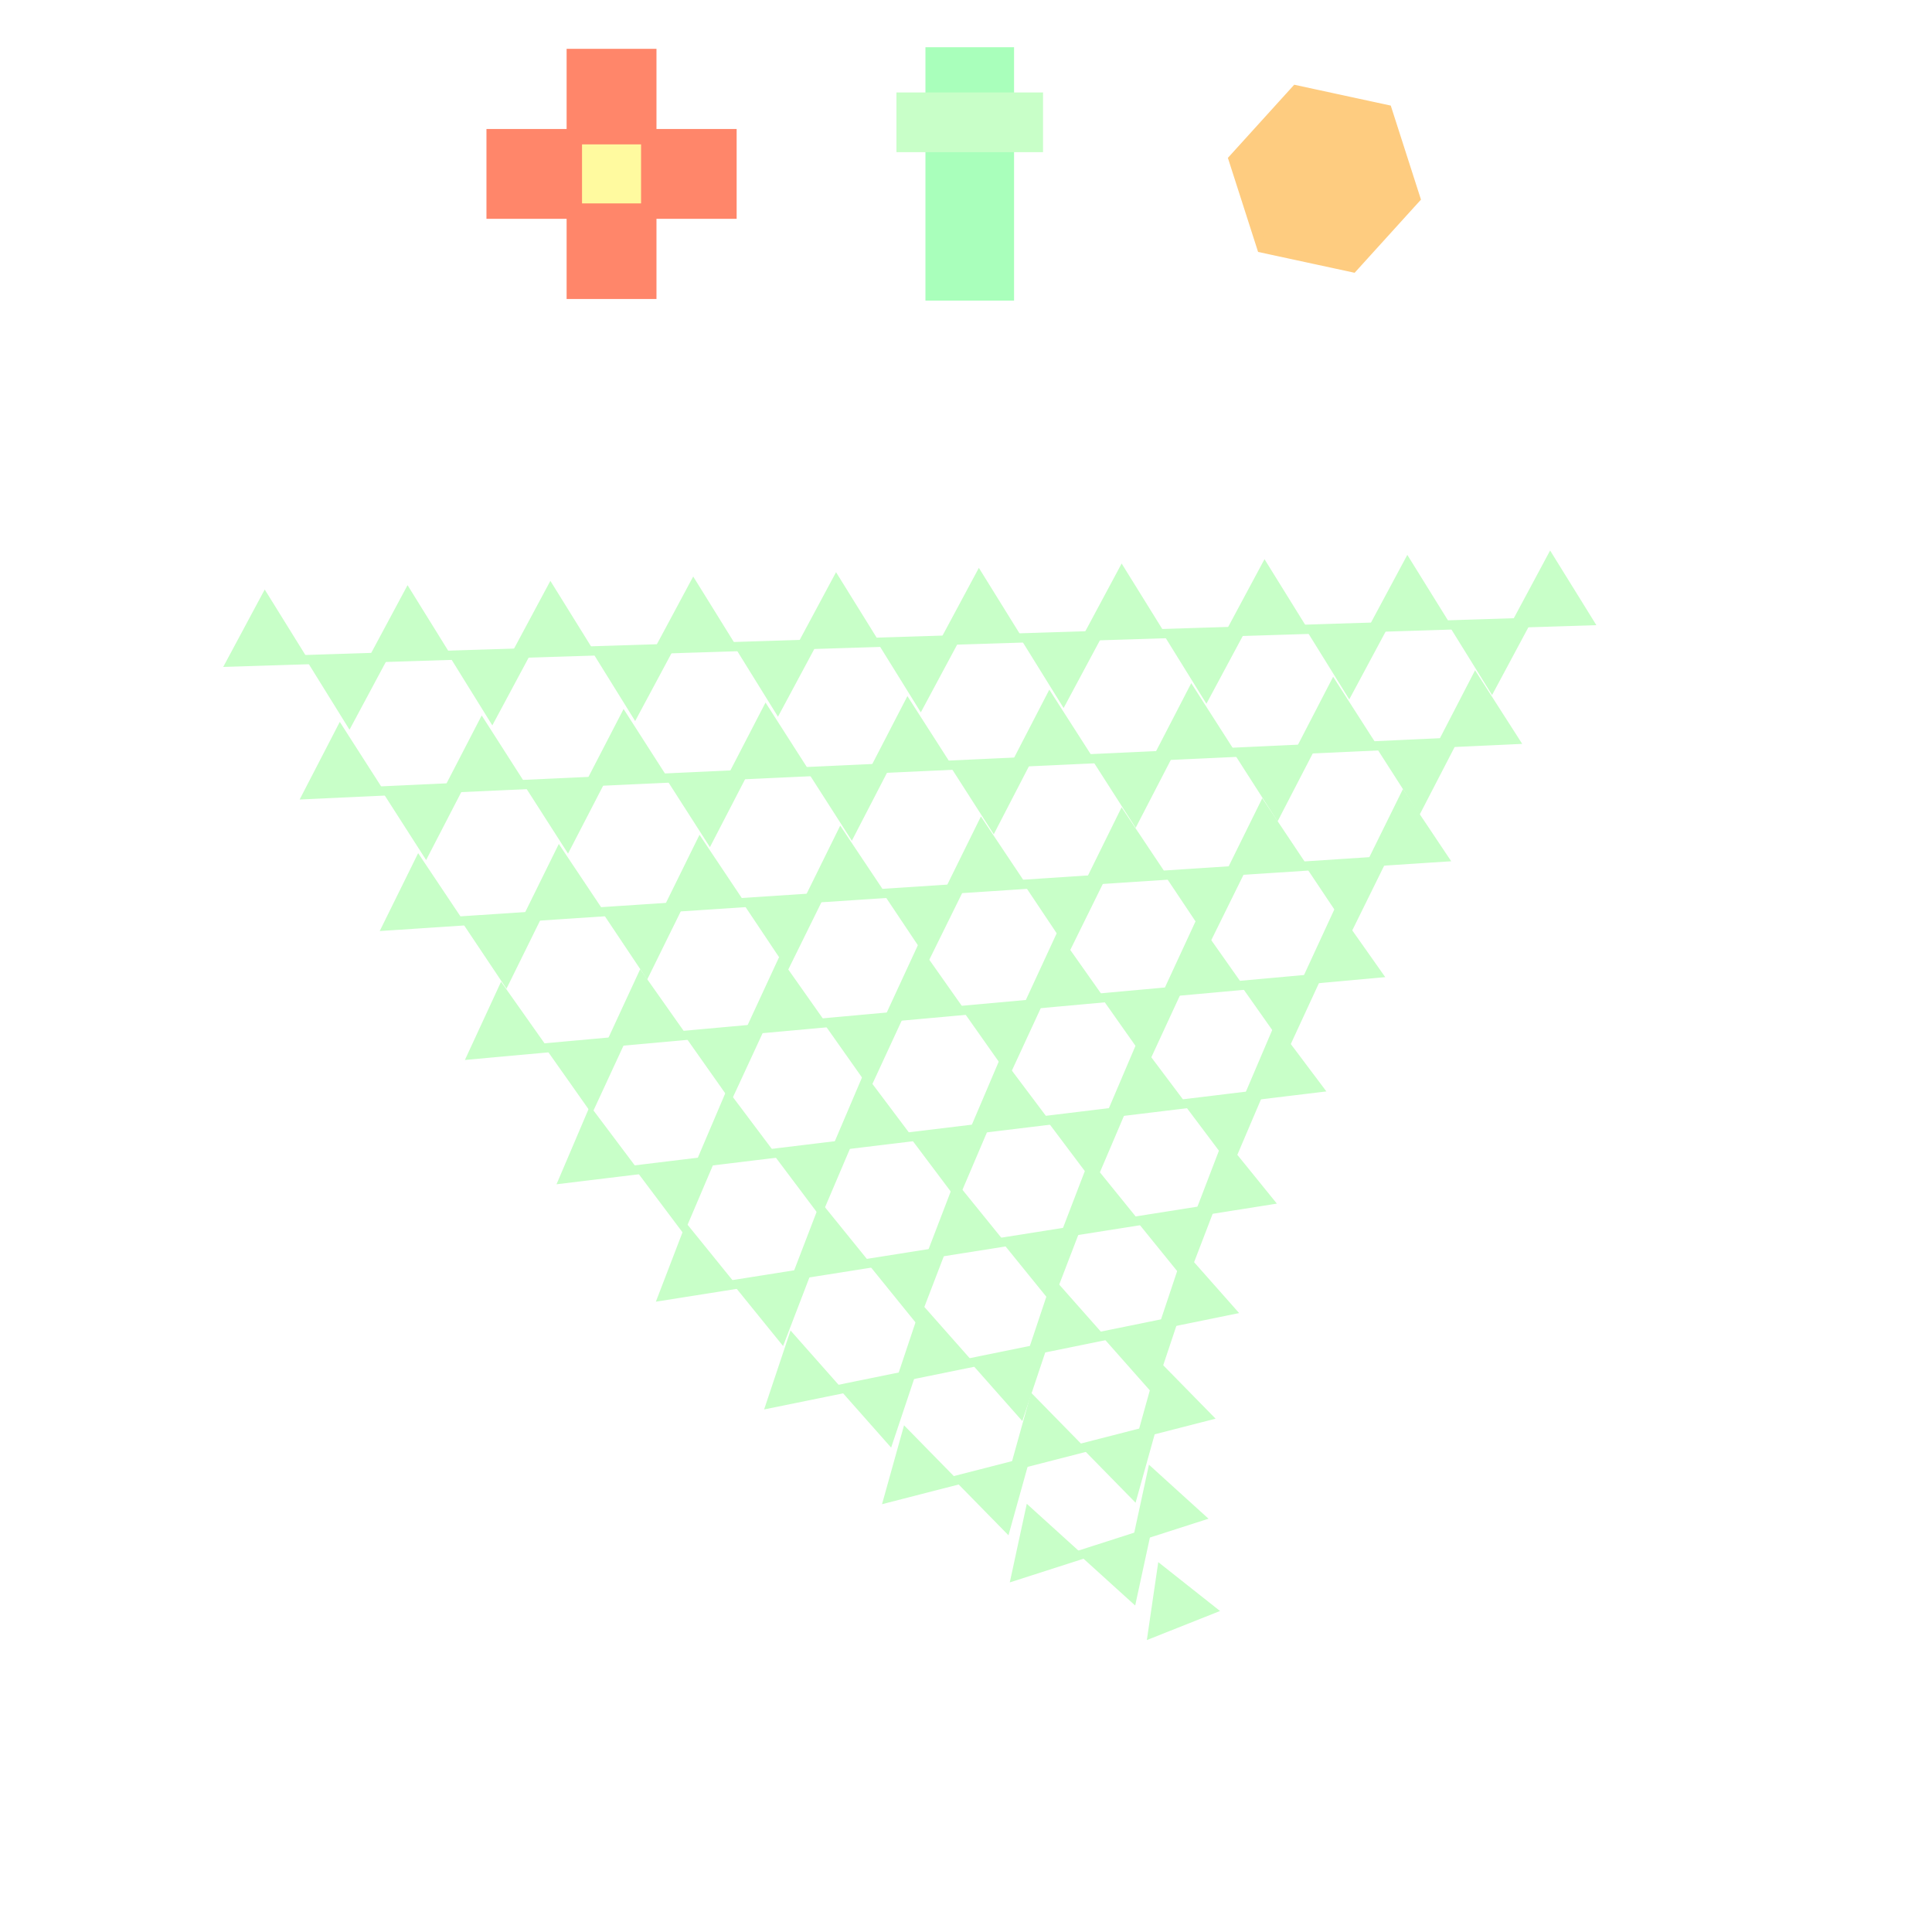 <!DOCTYPE svg>
<svg xmlns="http://www.w3.org/2000/svg" xmlns:xlink="http://www.w3.org/1999/xlink" width="600" height="600">
<rect width="100%" height="100%" fill="#808080" stroke="none"/>
<g transform="translate(300,300)">
<g transform="scale(3,3)">
<path stroke="rgb(0,0,0)" stroke-opacity="1" fill="rgb(255,255,255)" fill-opacity="1" id="Layer_1" d="M107.411 107.089 L105.406 107.092 L103.402 107.095 L101.397 107.098 L99.392 107.101 L97.388 107.104 L95.383 107.107 L93.378 107.11 L91.374 107.113 L89.369 107.116 L87.364 107.119 L85.359 107.122 L83.355 107.125 L81.35 107.128 L79.346 107.131 L77.341 107.134 L75.336 107.137 L73.331 107.14 L71.327 107.143 L69.322 107.146 L67.317 107.149 L65.313 107.152 L63.308 107.155 L61.303 107.158 L59.299 107.161 L57.294 107.164 L55.289 107.167 L53.285 107.17 L51.28 107.173 L49.275 107.176 L47.271 107.179 L45.266 107.182 L43.261 107.185 L41.257 107.188 L39.252 107.191 L37.247 107.194 L35.243 107.197 L33.238 107.2 L31.233 107.203 L29.229 107.206 L27.224 107.209 L25.219 107.212 L23.215 107.215 L21.21 107.218 L19.205 107.221 L17.201 107.224 L15.196 107.227 L13.191 107.23 L11.187 107.233 L9.182 107.236 L7.177 107.239 L5.173 107.242 L3.168 107.245 L1.163 107.248 L-0.841 107.252 L-2.846 107.255 L-4.851 107.258 L-6.855 107.261 L-8.86 107.264 L-10.865 107.267 L-12.87 107.27 L-14.874 107.273 L-16.879 107.276 L-18.884 107.279 L-20.888 107.282 L-22.893 107.285 L-24.898 107.288 L-26.902 107.291 L-28.907 107.294 L-30.912 107.297 L-32.916 107.3 L-34.921 107.303 L-36.926 107.306 L-38.93 107.309 L-40.935 107.312 L-42.94 107.315 L-44.944 107.318 L-46.949 107.321 L-48.954 107.324 L-50.958 107.327 L-52.963 107.33 L-54.968 107.333 L-56.972 107.336 L-58.977 107.339 L-60.982 107.342 L-62.986 107.345 L-64.991 107.348 L-66.996 107.351 L-69 107.354 L-71.005 107.357 L-73.01 107.36 L-75.014 107.363 L-77.019 107.366 L-79.024 107.369 L-81.028 107.372 L-83.033 107.375 L-85.038 107.378 L-87.042 107.381 L-89.047 107.384 L-91.052 107.387 L-93.056 107.39 L-95.061 107.393 L-97.066 107.396 L-99.07 107.399 L-101.075 107.402 L-103.08 107.405 L-105.084 107.408 L-107.089 107.411 L-107.092 105.406 L-107.095 103.402 L-107.098 101.397 L-107.101 99.392 L-107.104 97.388 L-107.107 95.383 L-107.11 93.378 L-107.113 91.374 L-107.116 89.369 L-107.119 87.364 L-107.122 85.359 L-107.125 83.355 L-107.128 81.35 L-107.131 79.346 L-107.134 77.341 L-107.137 75.336 L-107.14 73.331 L-107.143 71.327 L-107.146 69.322 L-107.149 67.317 L-107.152 65.313 L-107.155 63.308 L-107.158 61.303 L-107.161 59.299 L-107.164 57.294 L-107.167 55.289 L-107.17 53.285 L-107.173 51.28 L-107.176 49.275 L-107.179 47.271 L-107.182 45.266 L-107.185 43.261 L-107.188 41.257 L-107.191 39.252 L-107.194 37.247 L-107.197 35.243 L-107.2 33.238 L-107.203 31.233 L-107.206 29.229 L-107.209 27.224 L-107.212 25.219 L-107.215 23.215 L-107.218 21.21 L-107.221 19.205 L-107.224 17.201 L-107.227 15.196 L-107.23 13.191 L-107.233 11.187 L-107.236 9.182 L-107.239 7.177 L-107.242 5.173 L-107.245 3.168 L-107.248 1.163 L-107.251 -0.841 L-107.255 -2.846 L-107.258 -4.851 L-107.261 -6.855 L-107.264 -8.86 L-107.267 -10.865 L-107.27 -12.87 L-107.273 -14.874 L-107.276 -16.879 L-107.279 -18.884 L-107.282 -20.888 L-107.285 -22.893 L-107.288 -24.898 L-107.291 -26.902 L-107.294 -28.907 L-107.297 -30.912 L-107.3 -32.916 L-107.303 -34.921 L-107.306 -36.926 L-107.309 -38.93 L-107.312 -40.935 L-107.315 -42.94 L-107.318 -44.944 L-107.321 -46.949 L-107.324 -48.954 L-107.327 -50.958 L-107.33 -52.963 L-107.333 -54.968 L-107.336 -56.972 L-107.339 -58.977 L-107.342 -60.982 L-107.345 -62.986 L-107.348 -64.991 L-107.351 -66.996 L-107.354 -69 L-107.357 -71.005 L-107.36 -73.01 L-107.363 -75.014 L-107.366 -77.019 L-107.369 -79.024 L-107.372 -81.028 L-107.375 -83.033 L-107.378 -85.038 L-107.381 -87.042 L-107.384 -89.047 L-107.387 -91.052 L-107.39 -93.056 L-107.393 -95.061 L-107.396 -97.066 L-107.399 -99.07 L-107.402 -101.075 L-107.405 -103.08 L-107.408 -105.084 L-107.411 -107.089 L-105.406 -107.092 L-103.402 -107.095 L-101.397 -107.098 L-99.392 -107.101 L-97.388 -107.104 L-95.383 -107.107 L-93.378 -107.11 L-91.374 -107.113 L-89.369 -107.116 L-87.364 -107.119 L-85.359 -107.122 L-83.355 -107.125 L-81.35 -107.128 L-79.346 -107.131 L-77.341 -107.134 L-75.336 -107.137 L-73.331 -107.14 L-71.327 -107.143 L-69.322 -107.146 L-67.317 -107.149 L-65.313 -107.152 L-63.308 -107.155 L-61.303 -107.158 L-59.299 -107.161 L-57.294 -107.164 L-55.289 -107.167 L-53.285 -107.17 L-51.28 -107.173 L-49.275 -107.176 L-47.271 -107.179 L-45.266 -107.182 L-43.261 -107.185 L-41.257 -107.188 L-39.252 -107.191 L-37.247 -107.194 L-35.243 -107.197 L-33.238 -107.2 L-31.233 -107.203 L-29.229 -107.206 L-27.224 -107.209 L-25.219 -107.212 L-23.215 -107.215 L-21.21 -107.218 L-19.205 -107.221 L-17.201 -107.224 L-15.196 -107.227 L-13.191 -107.23 L-11.187 -107.233 L-9.182 -107.236 L-7.177 -107.239 L-5.173 -107.242 L-3.168 -107.245 L-1.163 -107.248 L0.841 -107.252 L2.846 -107.255 L4.851 -107.258 L6.855 -107.261 L8.86 -107.264 L10.865 -107.267 L12.87 -107.27 L14.874 -107.273 L16.879 -107.276 L18.884 -107.279 L20.888 -107.282 L22.893 -107.285 L24.898 -107.288 L26.902 -107.291 L28.907 -107.294 L30.912 -107.297 L32.916 -107.3 L34.921 -107.303 L36.926 -107.306 L38.93 -107.309 L40.935 -107.312 L42.94 -107.315 L44.944 -107.318 L46.949 -107.321 L48.954 -107.324 L50.958 -107.327 L52.963 -107.33 L54.968 -107.333 L56.972 -107.336 L58.977 -107.339 L60.982 -107.342 L62.986 -107.345 L64.991 -107.348 L66.996 -107.351 L69 -107.354 L71.005 -107.357 L73.01 -107.36 L75.014 -107.363 L77.019 -107.366 L79.024 -107.369 L81.028 -107.372 L83.033 -107.375 L85.038 -107.378 L87.042 -107.381 L89.047 -107.384 L91.052 -107.387 L93.056 -107.39 L95.061 -107.393 L97.066 -107.396 L99.07 -107.399 L101.075 -107.402 L103.08 -107.405 L105.084 -107.408 L107.089 -107.411 L107.092 -105.406 L107.095 -103.402 L107.098 -101.397 L107.101 -99.392 L107.104 -97.388 L107.107 -95.383 L107.11 -93.378 L107.113 -91.374 L107.116 -89.369 L107.119 -87.364 L107.122 -85.359 L107.125 -83.355 L107.128 -81.35 L107.131 -79.346 L107.134 -77.341 L107.137 -75.336 L107.14 -73.331 L107.143 -71.327 L107.146 -69.322 L107.149 -67.317 L107.152 -65.313 L107.155 -63.308 L107.158 -61.303 L107.161 -59.299 L107.164 -57.294 L107.167 -55.289 L107.17 -53.285 L107.173 -51.28 L107.176 -49.275 L107.179 -47.271 L107.182 -45.266 L107.185 -43.261 L107.188 -41.257 L107.191 -39.252 L107.194 -37.247 L107.197 -35.243 L107.2 -33.238 L107.203 -31.233 L107.206 -29.229 L107.209 -27.224 L107.212 -25.219 L107.215 -23.215 L107.218 -21.21 L107.221 -19.205 L107.224 -17.201 L107.227 -15.196 L107.23 -13.191 L107.233 -11.187 L107.236 -9.182 L107.239 -7.177 L107.242 -5.173 L107.245 -3.168 L107.248 -1.163 L107.251 0.841 L107.255 2.846 L107.258 4.851 L107.261 6.855 L107.264 8.86 L107.267 10.865 L107.27 12.87 L107.273 14.874 L107.276 16.879 L107.279 18.884 L107.282 20.888 L107.285 22.893 L107.288 24.898 L107.291 26.902 L107.294 28.907 L107.297 30.912 L107.3 32.916 L107.303 34.921 L107.306 36.926 L107.309 38.93 L107.312 40.935 L107.315 42.94 L107.318 44.944 L107.321 46.949 L107.324 48.954 L107.327 50.958 L107.33 52.963 L107.333 54.968 L107.336 56.972 L107.339 58.977 L107.342 60.982 L107.345 62.986 L107.348 64.991 L107.351 66.996 L107.354 69 L107.357 71.005 L107.36 73.01 L107.363 75.014 L107.366 77.019 L107.369 79.024 L107.372 81.028 L107.375 83.033 L107.378 85.038 L107.381 87.042 L107.384 89.047 L107.387 91.052 L107.39 93.056 L107.393 95.061 L107.396 97.066 L107.399 99.07 L107.402 101.075 L107.405 103.08 L107.408 105.084 L107.411 107.089 Z " />
<path stroke="rgb(169,255,187)" stroke-opacity="1" fill="rgb(169,255,187)" fill-opacity="1" id="scalebar" d="M-3.699 -94.609 L-1.656 -94.609 L0.388 -94.609 L2.431 -94.609 L4.475 -94.609 L4.475 -92.669 L4.475 -90.728 L4.475 -88.788 L4.475 -86.847 L4.475 -84.907 L4.475 -82.966 L4.475 -81.026 L4.475 -79.085 L4.475 -77.145 L4.475 -75.204 L4.475 -73.264 L4.475 -71.323 L4.475 -69.383 L2.431 -69.383 L0.388 -69.383 L-1.656 -69.383 L-3.699 -69.383 L-3.699 -71.323 L-3.699 -73.264 L-3.699 -75.204 L-3.699 -77.145 L-3.699 -79.085 L-3.699 -81.026 L-3.699 -82.966 L-3.699 -84.907 L-3.699 -86.847 L-3.699 -88.788 L-3.699 -90.728 L-3.699 -92.669 L-3.699 -94.609 Z " />
<path stroke="rgb(200,255,200)" stroke-opacity="1" fill="rgb(200,255,200)" fill-opacity="1" id="scaleslider" d="M-6.699 -89.929 L-4.674 -89.929 L-2.649 -89.929 L-0.624 -89.929 L1.4 -89.929 L3.425 -89.929 L5.45 -89.929 L7.475 -89.929 L7.475 -88.202 L7.475 -86.476 L7.475 -84.749 L5.45 -84.749 L3.425 -84.749 L1.4 -84.749 L-0.624 -84.749 L-2.649 -84.749 L-4.674 -84.749 L-6.699 -84.749 L-6.699 -86.476 L-6.699 -88.202 L-6.699 -89.929 Z " />
<path stroke="rgb(255,134,106)" stroke-opacity="1" fill="rgb(255,134,106)" fill-opacity="1" id="tranbar" d="M-49.142 -86.146 L-47.068 -86.146 L-44.993 -86.146 L-42.919 -86.146 L-40.844 -86.146 L-40.844 -88.221 L-40.844 -90.296 L-40.844 -92.37 L-40.844 -94.445 L-38.769 -94.445 L-36.693 -94.445 L-34.617 -94.445 L-32.542 -94.445 L-32.542 -92.37 L-32.542 -90.296 L-32.542 -88.221 L-32.542 -86.146 L-30.467 -86.146 L-28.392 -86.146 L-26.318 -86.146 L-24.243 -86.146 L-24.243 -84.072 L-24.243 -81.997 L-24.243 -79.922 L-24.243 -77.848 L-26.318 -77.848 L-28.392 -77.848 L-30.467 -77.848 L-32.542 -77.848 L-32.542 -75.773 L-32.542 -73.698 L-32.542 -71.623 L-32.542 -69.548 L-34.617 -69.548 L-36.693 -69.548 L-38.769 -69.548 L-40.844 -69.548 L-40.844 -71.623 L-40.844 -73.698 L-40.844 -75.773 L-40.844 -77.848 L-42.919 -77.848 L-44.993 -77.848 L-47.068 -77.848 L-49.142 -77.848 L-49.142 -79.922 L-49.142 -81.997 L-49.142 -84.072 L-49.142 -86.146 Z " />
<path stroke="rgb(255,250,159)" stroke-opacity="1" fill="rgb(255,250,159)" fill-opacity="1" id="translider" d="M-39.248 -84.553 L-37.545 -84.553 L-35.841 -84.553 L-34.138 -84.553 L-34.138 -82.85 L-34.138 -81.147 L-34.138 -79.444 L-35.841 -79.444 L-37.545 -79.444 L-39.248 -79.444 L-39.248 -81.147 L-39.248 -82.85 L-39.248 -84.553 Z " />
<path stroke="rgb(254,204,128)" stroke-opacity="1" fill="rgb(254,204,128)" fill-opacity="1" id="rotate" d="M43.583 -88.642 L44.174 -86.805 L44.764 -84.969 L45.354 -83.132 L45.944 -81.295 L46.534 -79.458 L45.238 -78.029 L43.942 -76.599 L42.646 -75.17 L41.35 -73.741 L40.055 -72.311 L38.169 -72.719 L36.282 -73.126 L34.396 -73.534 L32.51 -73.941 L30.624 -74.349 L30.034 -76.186 L29.444 -78.023 L28.854 -79.86 L28.264 -81.697 L27.674 -83.534 L28.97 -84.963 L30.265 -86.392 L31.561 -87.821 L32.857 -89.251 L34.153 -90.68 L36.039 -90.272 L37.925 -89.865 L39.811 -89.457 L41.697 -89.05 L43.583 -88.642 Z " />
<path stroke="rgb(200,255,200)" stroke-opacity="1" fill="rgb(200,255,200)" fill-opacity="1" id="tri_0" d="M60.499 -42.012 L61.274 -40.76 L62.05 -39.508 L62.826 -38.257 L63.602 -37.005 L64.377 -35.753 L62.906 -35.707 L61.434 -35.661 L59.963 -35.614 L58.491 -35.568 L57.02 -35.522 L57.715 -36.82 L58.411 -38.118 L59.107 -39.416 L59.803 -40.714 L60.499 -42.012 Z " />
<path stroke="rgb(200,255,200)" stroke-opacity="1" fill="rgb(200,255,200)" fill-opacity="1" id="tri_0_18_" d="M45.716 -41.562 L46.492 -40.312 L47.268 -39.06 L48.044 -37.809 L48.82 -36.558 L49.596 -35.307 L48.124 -35.261 L46.653 -35.214 L45.181 -35.168 L43.709 -35.121 L42.237 -35.075 L42.933 -36.372 L43.629 -37.67 L44.325 -38.968 L45.02 -40.265 L45.716 -41.562 Z " />
<path stroke="rgb(200,255,200)" stroke-opacity="1" fill="rgb(200,255,200)" fill-opacity="1" id="tri_1_16_" d="M52.745 -29.614 L53.534 -28.382 L54.324 -27.149 L55.113 -25.917 L55.903 -24.685 L56.692 -23.453 L55.23 -23.385 L53.768 -23.318 L52.306 -23.25 L50.845 -23.183 L49.383 -23.115 L50.055 -24.415 L50.728 -25.715 L51.4 -27.014 L52.073 -28.314 L52.745 -29.614 Z " />
<path stroke="rgb(200,255,200)" stroke-opacity="1" fill="rgb(200,255,200)" fill-opacity="1" id="tri_0_17_" d="M54.427 -29.048 L53.651 -30.3 L52.875 -31.551 L52.099 -32.803 L51.323 -34.054 L50.547 -35.306 L52.019 -35.352 L53.491 -35.399 L54.962 -35.445 L56.434 -35.492 L57.906 -35.538 L57.21 -34.24 L56.514 -32.942 L55.819 -31.644 L55.123 -30.346 L54.427 -29.048 Z " />
<path stroke="rgb(200,255,200)" stroke-opacity="1" fill="rgb(200,255,200)" fill-opacity="1" id="tri_0_16_" d="M30.932 -41.114 L31.708 -39.862 L32.484 -38.611 L33.261 -37.359 L34.037 -36.107 L34.813 -34.855 L33.341 -34.809 L31.869 -34.763 L30.396 -34.717 L28.924 -34.671 L27.452 -34.625 L28.148 -35.923 L28.844 -37.221 L29.54 -38.519 L30.236 -39.816 L30.932 -41.114 Z " />
<path stroke="rgb(200,255,200)" stroke-opacity="1" fill="rgb(200,255,200)" fill-opacity="1" id="tri_1_15_" d="M38.053 -28.944 L38.843 -27.712 L39.633 -26.48 L40.423 -25.248 L41.213 -24.015 L42.003 -22.783 L40.541 -22.716 L39.078 -22.648 L37.616 -22.581 L36.154 -22.514 L34.691 -22.446 L35.364 -23.746 L36.036 -25.045 L36.709 -26.345 L37.381 -27.645 L38.053 -28.944 Z " />
<path stroke="rgb(200,255,200)" stroke-opacity="1" fill="rgb(200,255,200)" fill-opacity="1" id="tri_0_15_" d="M39.645 -28.599 L38.868 -29.851 L38.092 -31.102 L37.316 -32.353 L36.539 -33.605 L35.762 -34.856 L37.235 -34.903 L38.707 -34.949 L40.179 -34.995 L41.651 -35.041 L43.124 -35.087 L42.428 -33.789 L41.732 -32.492 L41.036 -31.194 L40.341 -29.897 L39.645 -28.599 Z " />
<path stroke="rgb(200,255,200)" stroke-opacity="1" fill="rgb(200,255,200)" fill-opacity="1" id="tri_2_14_" d="M45.297 -17.321 L46.105 -16.114 L46.912 -14.907 L47.719 -13.7 L48.526 -12.492 L49.334 -11.285 L47.885 -11.191 L46.435 -11.096 L44.986 -11.001 L43.537 -10.906 L42.087 -10.811 L42.729 -12.113 L43.371 -13.415 L44.013 -14.717 L44.655 -16.019 L45.297 -17.321 Z " />
<path stroke="rgb(200,255,200)" stroke-opacity="1" fill="rgb(200,255,200)" fill-opacity="1" id="tri_1_14_" d="M46.9 -16.638 L46.11 -17.87 L45.32 -19.103 L44.531 -20.335 L43.741 -21.567 L42.951 -22.799 L44.413 -22.867 L45.876 -22.934 L47.338 -23.002 L48.8 -23.069 L50.262 -23.137 L49.59 -21.837 L48.917 -20.537 L48.245 -19.238 L47.572 -17.938 L46.9 -16.638 Z " />
<path stroke="rgb(200,255,200)" stroke-opacity="1" fill="rgb(200,255,200)" fill-opacity="1" id="tri_0_14_" d="M16.144 -40.666 L16.921 -39.414 L17.697 -38.163 L18.473 -36.911 L19.25 -35.659 L20.026 -34.408 L18.554 -34.362 L17.082 -34.316 L15.61 -34.27 L14.138 -34.224 L12.666 -34.178 L13.362 -35.476 L14.057 -36.773 L14.753 -38.071 L15.449 -39.369 L16.144 -40.666 Z " />
<path stroke="rgb(200,255,200)" stroke-opacity="1" fill="rgb(200,255,200)" fill-opacity="1" id="tri_1_13_" d="M23.364 -28.279 L24.153 -27.046 L24.942 -25.813 L25.732 -24.581 L26.521 -23.348 L27.31 -22.115 L25.848 -22.048 L24.387 -21.98 L22.925 -21.913 L21.463 -21.845 L20.001 -21.778 L20.674 -23.078 L21.346 -24.378 L22.019 -25.678 L22.691 -26.978 L23.364 -28.279 Z " />
<path stroke="rgb(200,255,200)" stroke-opacity="1" fill="rgb(200,255,200)" fill-opacity="1" id="tri_0_13_" d="M24.857 -28.149 L24.081 -29.401 L23.305 -30.653 L22.529 -31.905 L21.753 -33.157 L20.978 -34.409 L22.45 -34.455 L23.922 -34.501 L25.394 -34.547 L26.866 -34.593 L28.338 -34.639 L27.642 -33.341 L26.945 -32.043 L26.249 -30.745 L25.553 -29.447 L24.857 -28.149 Z " />
<path stroke="rgb(200,255,200)" stroke-opacity="1" fill="rgb(200,255,200)" fill-opacity="1" id="tri_2_13_" d="M30.735 -16.372 L31.542 -15.165 L32.349 -13.958 L33.156 -12.751 L33.962 -11.544 L34.769 -10.337 L33.32 -10.242 L31.871 -10.147 L30.422 -10.052 L28.973 -9.957 L27.524 -9.862 L28.166 -11.164 L28.808 -12.466 L29.451 -13.768 L30.093 -15.07 L30.735 -16.372 Z " />
<path stroke="rgb(200,255,200)" stroke-opacity="1" fill="rgb(200,255,200)" fill-opacity="1" id="tri_1_12_" d="M32.209 -15.969 L31.42 -17.201 L30.63 -18.433 L29.841 -19.665 L29.051 -20.897 L28.262 -22.129 L29.724 -22.197 L31.186 -22.264 L32.647 -22.332 L34.109 -22.399 L35.571 -22.467 L34.899 -21.167 L34.226 -19.868 L33.554 -18.568 L32.881 -17.269 L32.209 -15.969 Z " />
<path stroke="rgb(200,255,200)" stroke-opacity="1" fill="rgb(200,255,200)" fill-opacity="1" id="tri_3_12_" d="M38.349 -5.142 L39.178 -3.967 L40.007 -2.792 L40.836 -1.617 L41.665 -0.442 L42.493 0.734 L41.061 0.864 L39.629 0.994 L38.197 1.125 L36.765 1.255 L35.333 1.386 L35.937 0.08 L36.54 -1.226 L37.143 -2.531 L37.746 -3.837 L38.349 -5.142 Z " />
<path stroke="rgb(200,255,200)" stroke-opacity="1" fill="rgb(200,255,200)" fill-opacity="1" id="tri_2_12_" d="M39.748 -4.336 L38.941 -5.543 L38.134 -6.749 L37.327 -7.956 L36.52 -9.163 L35.712 -10.37 L37.161 -10.465 L38.61 -10.56 L40.059 -10.655 L41.508 -10.75 L42.957 -10.845 L42.316 -9.543 L41.674 -8.241 L41.032 -6.939 L40.39 -5.637 L39.748 -4.336 Z " />
<path stroke="rgb(200,255,200)" stroke-opacity="1" fill="rgb(200,255,200)" fill-opacity="1" id="tri_0_12_" d="M1.363 -40.216 L2.139 -38.965 L2.915 -37.714 L3.691 -36.463 L4.466 -35.212 L5.242 -33.961 L3.77 -33.914 L2.298 -33.868 L0.826 -33.822 L-0.646 -33.775 L-2.118 -33.729 L-1.421 -35.027 L-0.725 -36.324 L-0.029 -37.621 L0.667 -38.919 L1.363 -40.216 Z " />
<path stroke="rgb(200,255,200)" stroke-opacity="1" fill="rgb(200,255,200)" fill-opacity="1" id="tri_1_11_" d="M8.672 -27.61 L9.461 -26.378 L10.251 -25.146 L11.041 -23.914 L11.83 -22.682 L12.62 -21.45 L11.158 -21.383 L9.696 -21.315 L8.234 -21.247 L6.772 -21.18 L5.31 -21.112 L5.982 -22.412 L6.654 -23.711 L7.327 -25.011 L7.999 -26.311 L8.672 -27.61 Z " />
<path stroke="rgb(200,255,200)" stroke-opacity="1" fill="rgb(200,255,200)" fill-opacity="1" id="tri_0_11_" d="M10.073 -27.703 L9.296 -28.954 L8.52 -30.206 L7.744 -31.457 L6.968 -32.708 L6.191 -33.959 L7.663 -34.006 L9.135 -34.052 L10.607 -34.098 L12.079 -34.145 L13.551 -34.191 L12.855 -32.893 L12.159 -31.596 L11.464 -30.298 L10.768 -29 L10.073 -27.703 Z " />
<path stroke="rgb(200,255,200)" stroke-opacity="1" fill="rgb(200,255,200)" fill-opacity="1" id="tri_2_11_" d="M16.171 -15.427 L16.977 -14.219 L17.785 -13.012 L18.591 -11.805 L19.398 -10.597 L20.206 -9.39 L18.757 -9.295 L17.308 -9.2 L15.859 -9.105 L14.411 -9.01 L12.962 -8.916 L13.604 -10.218 L14.245 -11.52 L14.887 -12.822 L15.529 -14.124 L16.171 -15.427 Z " />
<path stroke="rgb(200,255,200)" stroke-opacity="1" fill="rgb(200,255,200)" fill-opacity="1" id="tri_1_10_" d="M17.518 -15.302 L16.728 -16.534 L15.939 -17.767 L15.149 -18.999 L14.36 -20.232 L13.57 -21.465 L15.032 -21.532 L16.494 -21.6 L17.956 -21.667 L19.418 -21.735 L20.88 -21.802 L20.208 -20.502 L19.535 -19.202 L18.863 -17.902 L18.19 -16.602 L17.518 -15.302 Z " />
<path stroke="rgb(200,255,200)" stroke-opacity="1" fill="rgb(200,255,200)" fill-opacity="1" id="tri_3_11_" d="M23.953 -3.849 L24.781 -2.673 L25.609 -1.498 L26.438 -0.323 L27.266 0.853 L28.095 2.028 L26.663 2.158 L25.23 2.288 L23.798 2.418 L22.366 2.548 L20.934 2.678 L21.538 1.373 L22.141 0.067 L22.745 -1.238 L23.349 -2.543 L23.953 -3.849 Z " />
<path stroke="rgb(200,255,200)" stroke-opacity="1" fill="rgb(200,255,200)" fill-opacity="1" id="tri_2_10_" d="M25.185 -3.388 L24.378 -4.595 L23.571 -5.802 L22.765 -7.01 L21.958 -8.217 L21.151 -9.424 L22.6 -9.519 L24.049 -9.613 L25.497 -9.708 L26.946 -9.803 L28.395 -9.898 L27.753 -8.596 L27.111 -7.294 L26.469 -5.992 L25.827 -4.69 L25.185 -3.388 Z " />
<path stroke="rgb(200,255,200)" stroke-opacity="1" fill="rgb(200,255,200)" fill-opacity="1" id="tri_4_10_" d="M32.12 6.911 L32.973 8.047 L33.827 9.183 L34.681 10.319 L35.534 11.456 L36.388 12.592 L34.977 12.762 L33.566 12.933 L32.156 13.104 L30.745 13.275 L29.334 13.445 L29.891 12.139 L30.448 10.832 L31.006 9.525 L31.563 8.218 L32.12 6.911 Z " />
<path stroke="rgb(200,255,200)" stroke-opacity="1" fill="rgb(200,255,200)" fill-opacity="1" id="tri_3_10_" d="M33.176 7.853 L32.347 6.677 L31.518 5.501 L30.689 4.326 L29.86 3.15 L29.031 1.975 L30.463 1.845 L31.895 1.715 L33.328 1.585 L34.76 1.455 L36.192 1.325 L35.589 2.63 L34.986 3.936 L34.383 5.241 L33.779 6.547 L33.176 7.853 Z " />
<path stroke="rgb(200,255,200)" stroke-opacity="1" fill="rgb(200,255,200)" fill-opacity="1" id="tri_0_10_" d="M-13.422 -39.769 L-12.645 -38.517 L-11.869 -37.265 L-11.092 -36.014 L-10.316 -34.762 L-9.54 -33.51 L-11.012 -33.464 L-12.485 -33.418 L-13.957 -33.372 L-15.43 -33.326 L-16.902 -33.281 L-16.206 -34.578 L-15.51 -35.876 L-14.814 -37.173 L-14.118 -38.471 L-13.422 -39.769 Z " />
<path stroke="rgb(200,255,200)" stroke-opacity="1" fill="rgb(200,255,200)" fill-opacity="1" id="tri_1_9_" d="M-6.018 -26.941 L-5.229 -25.709 L-4.439 -24.477 L-3.649 -23.245 L-2.86 -22.013 L-2.07 -20.78 L-3.532 -20.713 L-4.994 -20.645 L-6.456 -20.578 L-7.918 -20.511 L-9.38 -20.443 L-8.707 -21.743 L-8.035 -23.042 L-7.363 -24.342 L-6.691 -25.642 L-6.018 -26.941 Z " />
<path stroke="rgb(200,255,200)" stroke-opacity="1" fill="rgb(200,255,200)" fill-opacity="1" id="tri_0_9_" d="M-4.71 -27.253 L-5.487 -28.505 L-6.263 -29.757 L-7.039 -31.008 L-7.816 -32.26 L-8.592 -33.511 L-7.12 -33.557 L-5.647 -33.603 L-4.175 -33.649 L-2.702 -33.695 L-1.229 -33.741 L-1.926 -32.443 L-2.622 -31.146 L-3.318 -29.848 L-4.014 -28.551 L-4.71 -27.253 Z " />
<path stroke="rgb(200,255,200)" stroke-opacity="1" fill="rgb(200,255,200)" fill-opacity="1" id="tri_2_9_" d="M1.607 -14.478 L2.414 -13.271 L3.221 -12.064 L4.028 -10.857 L4.835 -9.65 L5.642 -8.443 L4.193 -8.348 L2.744 -8.252 L1.295 -8.157 L-0.154 -8.062 L-1.602 -7.966 L-0.961 -9.269 L-0.319 -10.571 L0.323 -11.873 L0.965 -13.176 L1.607 -14.478 Z " />
<path stroke="rgb(200,255,200)" stroke-opacity="1" fill="rgb(200,255,200)" fill-opacity="1" id="tri_1_8_" d="M2.828 -14.635 L2.038 -15.868 L1.248 -17.1 L0.459 -18.332 L-0.331 -19.564 L-1.12 -20.796 L0.342 -20.863 L1.804 -20.931 L3.266 -20.998 L4.728 -21.066 L6.189 -21.133 L5.517 -19.834 L4.845 -18.534 L4.172 -17.235 L3.5 -15.935 L2.828 -14.635 Z " />
<path stroke="rgb(200,255,200)" stroke-opacity="1" fill="rgb(200,255,200)" fill-opacity="1" id="tri_3_9_" d="M9.555 -2.554 L10.383 -1.379 L11.212 -0.204 L12.041 0.971 L12.87 2.146 L13.699 3.321 L12.267 3.451 L10.835 3.581 L9.402 3.711 L7.97 3.841 L6.538 3.971 L7.141 2.666 L7.744 1.361 L8.348 0.056 L8.951 -1.249 L9.555 -2.554 Z " />
<path stroke="rgb(200,255,200)" stroke-opacity="1" fill="rgb(200,255,200)" fill-opacity="1" id="tri_2_8_" d="M10.622 -2.441 L9.815 -3.648 L9.008 -4.855 L8.201 -6.062 L7.394 -7.269 L6.587 -8.476 L8.036 -8.571 L9.484 -8.666 L10.933 -8.762 L12.382 -8.857 L13.831 -8.952 L13.189 -7.65 L12.548 -6.348 L11.906 -5.046 L11.264 -3.744 L10.622 -2.441 Z " />
<path stroke="rgb(200,255,200)" stroke-opacity="1" fill="rgb(200,255,200)" fill-opacity="1" id="tri_4_9_" d="M17.936 8.62 L18.789 9.756 L19.642 10.892 L20.495 12.028 L21.349 13.164 L22.202 14.3 L20.791 14.471 L19.381 14.643 L17.97 14.814 L16.56 14.985 L15.149 15.156 L15.707 13.849 L16.264 12.542 L16.821 11.234 L17.378 9.927 L17.936 8.62 Z " />
<path stroke="rgb(200,255,200)" stroke-opacity="1" fill="rgb(200,255,200)" fill-opacity="1" id="tri_3_8_" d="M18.776 9.145 L17.948 7.969 L17.119 6.794 L16.29 5.618 L15.462 4.443 L14.633 3.268 L16.065 3.138 L17.498 3.008 L18.93 2.878 L20.362 2.748 L21.795 2.618 L21.191 3.923 L20.587 5.229 L19.983 6.534 L19.38 7.839 L18.776 9.145 Z " />
<path stroke="rgb(200,255,200)" stroke-opacity="1" fill="rgb(200,255,200)" fill-opacity="1" id="tri_5_8_" d="M26.84 18.801 L27.722 19.889 L28.604 20.977 L29.485 22.065 L30.366 23.153 L31.248 24.241 L29.865 24.46 L28.482 24.679 L27.099 24.898 L25.715 25.118 L24.332 25.337 L24.834 24.03 L25.336 22.722 L25.837 21.415 L26.339 20.108 L26.84 18.801 Z " />
<path stroke="rgb(200,255,200)" stroke-opacity="1" fill="rgb(200,255,200)" fill-opacity="1" id="tri_4_8_" d="M27.395 19.9 L26.541 18.764 L25.688 17.628 L24.834 16.492 L23.981 15.357 L23.128 14.221 L24.538 14.05 L25.949 13.879 L27.359 13.707 L28.77 13.536 L30.18 13.365 L29.623 14.672 L29.066 15.979 L28.509 17.286 L27.952 18.593 L27.395 19.9 Z " />
<path stroke="rgb(200,255,200)" stroke-opacity="1" fill="rgb(200,255,200)" fill-opacity="1" id="tri_0_8_" d="M-28.208 -39.322 L-27.431 -38.071 L-26.655 -36.819 L-25.879 -35.567 L-25.103 -34.315 L-24.327 -33.063 L-25.799 -33.017 L-27.271 -32.971 L-28.743 -32.925 L-30.215 -32.879 L-31.687 -32.833 L-30.991 -34.13 L-30.295 -35.428 L-29.599 -36.726 L-28.903 -38.024 L-28.208 -39.322 Z " />
<path stroke="rgb(200,255,200)" stroke-opacity="1" fill="rgb(200,255,200)" fill-opacity="1" id="tri_1_7_" d="M-20.707 -26.275 L-19.918 -25.043 L-19.129 -23.811 L-18.34 -22.578 L-17.551 -21.346 L-16.762 -20.114 L-18.223 -20.047 L-19.685 -19.98 L-21.146 -19.912 L-22.608 -19.845 L-24.07 -19.778 L-23.397 -21.077 L-22.725 -22.377 L-22.052 -23.676 L-21.38 -24.976 L-20.707 -26.275 Z " />
<path stroke="rgb(200,255,200)" stroke-opacity="1" fill="rgb(200,255,200)" fill-opacity="1" id="tri_0_7_" d="M-19.496 -26.805 L-20.272 -28.056 L-21.048 -29.308 L-21.824 -30.559 L-22.599 -31.811 L-23.375 -33.062 L-21.903 -33.108 L-20.431 -33.155 L-18.959 -33.201 L-17.488 -33.247 L-16.016 -33.293 L-16.712 -31.995 L-17.408 -30.698 L-18.104 -29.4 L-18.8 -28.102 L-19.496 -26.805 Z " />
<path stroke="rgb(200,255,200)" stroke-opacity="1" fill="rgb(200,255,200)" fill-opacity="1" id="tri_2_7_" d="M-12.957 -13.532 L-12.151 -12.325 L-11.344 -11.117 L-10.537 -9.91 L-9.73 -8.702 L-8.923 -7.495 L-10.372 -7.4 L-11.821 -7.305 L-13.27 -7.21 L-14.719 -7.115 L-16.168 -7.02 L-15.525 -8.322 L-14.883 -9.625 L-14.242 -10.927 L-13.6 -12.229 L-12.957 -13.532 Z " />
<path stroke="rgb(200,255,200)" stroke-opacity="1" fill="rgb(200,255,200)" fill-opacity="1" id="tri_1_6_" d="M-11.863 -13.967 L-12.652 -15.2 L-13.442 -16.432 L-14.231 -17.665 L-15.021 -18.897 L-15.81 -20.13 L-14.348 -20.197 L-12.887 -20.264 L-11.425 -20.331 L-9.964 -20.398 L-8.502 -20.465 L-9.174 -19.166 L-9.846 -17.866 L-10.519 -16.566 L-11.191 -15.267 L-11.863 -13.967 Z " />
<path stroke="rgb(200,255,200)" stroke-opacity="1" fill="rgb(200,255,200)" fill-opacity="1" id="tri_3_7_" d="M-4.844 -1.26 L-4.015 -0.085 L-3.186 1.091 L-2.357 2.266 L-1.529 3.442 L-0.7 4.617 L-2.132 4.747 L-3.564 4.876 L-4.997 5.006 L-6.429 5.136 L-7.861 5.265 L-7.258 3.96 L-6.654 2.655 L-6.051 1.35 L-5.447 0.045 L-4.844 -1.26 Z " />
<path stroke="rgb(200,255,200)" stroke-opacity="1" fill="rgb(200,255,200)" fill-opacity="1" id="tri_2_6_" d="M-3.941 -1.492 L-4.748 -2.699 L-5.555 -3.906 L-6.363 -5.114 L-7.17 -6.321 L-7.977 -7.528 L-6.528 -7.623 L-5.079 -7.718 L-3.63 -7.813 L-2.181 -7.908 L-0.732 -8.004 L-1.374 -6.701 L-2.016 -5.399 L-2.658 -4.096 L-3.3 -2.794 L-3.941 -1.492 Z " />
<path stroke="rgb(200,255,200)" stroke-opacity="1" fill="rgb(200,255,200)" fill-opacity="1" id="tri_4_7_" d="M3.749 10.329 L4.603 11.465 L5.457 12.601 L6.31 13.737 L7.164 14.873 L8.017 16.009 L6.607 16.18 L5.196 16.351 L3.786 16.523 L2.375 16.694 L0.965 16.865 L1.522 15.558 L2.079 14.251 L2.636 12.943 L3.192 11.636 L3.749 10.329 Z " />
<path stroke="rgb(200,255,200)" stroke-opacity="1" fill="rgb(200,255,200)" fill-opacity="1" id="tri_3_6_" d="M4.379 10.438 L3.55 9.263 L2.722 8.088 L1.893 6.912 L1.064 5.737 L0.235 4.561 L1.667 4.432 L3.099 4.302 L4.532 4.173 L5.964 4.043 L7.396 3.913 L6.793 5.218 L6.189 6.523 L5.586 7.828 L4.983 9.133 L4.379 10.438 Z " />
<path stroke="rgb(200,255,200)" stroke-opacity="1" fill="rgb(200,255,200)" fill-opacity="1" id="tri_5_7_" d="M12.927 20.997 L13.808 22.085 L14.689 23.174 L15.571 24.262 L16.452 25.35 L17.334 26.439 L15.95 26.657 L14.566 26.876 L13.183 27.095 L11.799 27.314 L10.416 27.533 L10.918 26.226 L11.42 24.918 L11.922 23.611 L12.424 22.304 L12.927 20.997 Z " />
<path stroke="rgb(200,255,200)" stroke-opacity="1" fill="rgb(200,255,200)" fill-opacity="1" id="tri_4_6_" d="M13.21 21.609 L12.357 20.473 L11.504 19.337 L10.65 18.201 L9.797 17.065 L8.944 15.929 L10.354 15.758 L11.765 15.587 L13.175 15.416 L14.586 15.245 L15.996 15.073 L15.439 16.381 L14.882 17.688 L14.325 18.995 L13.767 20.302 L13.21 21.609 Z " />
<path stroke="rgb(200,255,200)" stroke-opacity="1" fill="rgb(200,255,200)" fill-opacity="1" id="tri_6_6_" d="M22.762 30.457 L23.675 31.488 L24.588 32.519 L25.501 33.551 L26.414 34.582 L27.326 35.613 L25.977 35.888 L24.628 36.163 L23.279 36.438 L21.929 36.712 L20.58 36.987 L21.016 35.681 L21.453 34.375 L21.889 33.069 L22.326 31.763 L22.762 30.457 Z " />
<path stroke="rgb(200,255,200)" stroke-opacity="1" fill="rgb(200,255,200)" fill-opacity="1" id="tri_5_6_" d="M22.652 31.766 L21.77 30.678 L20.888 29.59 L20.006 28.501 L19.124 27.413 L18.242 26.324 L19.626 26.105 L21.01 25.887 L22.393 25.668 L23.777 25.449 L25.16 25.23 L24.659 26.538 L24.157 27.845 L23.656 29.152 L23.154 30.459 L22.652 31.766 Z " />
<path stroke="rgb(200,255,200)" stroke-opacity="1" fill="rgb(200,255,200)" fill-opacity="1" id="tri_0_6_" d="M-42.994 -38.872 L-42.217 -37.621 L-41.441 -36.369 L-40.665 -35.118 L-39.888 -33.866 L-39.112 -32.615 L-40.584 -32.568 L-42.057 -32.522 L-43.529 -32.475 L-45.001 -32.428 L-46.474 -32.382 L-45.778 -33.68 L-45.082 -34.978 L-44.386 -36.276 L-43.69 -37.574 L-42.994 -38.872 Z " />
<path stroke="rgb(200,255,200)" stroke-opacity="1" fill="rgb(200,255,200)" fill-opacity="1" id="tri_1_5_" d="M-35.4 -25.606 L-34.61 -24.374 L-33.82 -23.142 L-33.03 -21.91 L-32.24 -20.678 L-31.45 -19.446 L-32.912 -19.379 L-34.374 -19.312 L-35.836 -19.244 L-37.298 -19.177 L-38.76 -19.11 L-38.088 -20.41 L-37.416 -21.709 L-36.744 -23.008 L-36.072 -24.307 L-35.4 -25.606 Z " />
<path stroke="rgb(200,255,200)" stroke-opacity="1" fill="rgb(200,255,200)" fill-opacity="1" id="tri_0_5_" d="M-34.28 -26.356 L-35.056 -27.608 L-35.833 -28.859 L-36.609 -30.111 L-37.386 -31.362 L-38.162 -32.614 L-36.69 -32.66 L-35.218 -32.707 L-33.745 -32.753 L-32.273 -32.8 L-30.801 -32.846 L-31.497 -31.548 L-32.192 -30.25 L-32.888 -28.952 L-33.584 -27.654 L-34.28 -26.356 Z " />
<path stroke="rgb(200,255,200)" stroke-opacity="1" fill="rgb(200,255,200)" fill-opacity="1" id="tri_2_5_" d="M-27.522 -12.586 L-26.715 -11.378 L-25.908 -10.171 L-25.101 -8.964 L-24.294 -7.757 L-23.487 -6.55 L-24.935 -6.454 L-26.384 -6.359 L-27.832 -6.263 L-29.281 -6.168 L-30.73 -6.072 L-30.088 -7.375 L-29.447 -8.678 L-28.805 -9.98 L-28.164 -11.283 L-27.522 -12.586 Z " />
<path stroke="rgb(200,255,200)" stroke-opacity="1" fill="rgb(200,255,200)" fill-opacity="1" id="tri_1_4_" d="M-26.554 -13.302 L-27.343 -14.534 L-28.133 -15.767 L-28.923 -16.999 L-29.712 -18.232 L-30.502 -19.464 L-29.04 -19.531 L-27.578 -19.598 L-26.116 -19.665 L-24.654 -19.732 L-23.192 -19.799 L-23.864 -18.5 L-24.536 -17.2 L-25.209 -15.901 L-25.881 -14.602 L-26.554 -13.302 Z " />
<path stroke="rgb(200,255,200)" stroke-opacity="1" fill="rgb(200,255,200)" fill-opacity="1" id="tri_3_5_" d="M-19.239 0.034 L-18.411 1.209 L-17.583 2.384 L-16.754 3.559 L-15.926 4.735 L-15.097 5.91 L-16.53 6.04 L-17.962 6.17 L-19.395 6.3 L-20.827 6.43 L-22.26 6.56 L-21.656 5.255 L-21.052 3.95 L-20.448 2.644 L-19.843 1.339 L-19.239 0.034 Z " />
<path stroke="rgb(200,255,200)" stroke-opacity="1" fill="rgb(200,255,200)" fill-opacity="1" id="tri_2_4_" d="M-18.506 -0.546 L-19.313 -1.753 L-20.119 -2.96 L-20.926 -4.167 L-21.733 -5.374 L-22.539 -6.581 L-21.091 -6.676 L-19.642 -6.772 L-18.193 -6.867 L-16.745 -6.963 L-15.296 -7.058 L-15.938 -5.756 L-16.58 -4.454 L-17.222 -3.151 L-17.864 -1.849 L-18.506 -0.546 Z " />
<path stroke="rgb(200,255,200)" stroke-opacity="1" fill="rgb(200,255,200)" fill-opacity="1" id="tri_4_5_" d="M-10.437 12.042 L-9.583 13.177 L-8.729 14.313 L-7.876 15.449 L-7.022 16.585 L-6.168 17.721 L-7.579 17.891 L-8.99 18.062 L-10.4 18.233 L-11.811 18.404 L-13.221 18.575 L-12.664 17.268 L-12.107 15.962 L-11.551 14.655 L-10.994 13.348 L-10.437 12.042 Z " />
<path stroke="rgb(200,255,200)" stroke-opacity="1" fill="rgb(200,255,200)" fill-opacity="1" id="tri_3_4_" d="M-10.02 11.733 L-10.848 10.558 L-11.678 9.383 L-12.507 8.208 L-13.336 7.033 L-14.165 5.858 L-12.732 5.728 L-11.3 5.598 L-9.867 5.468 L-8.435 5.338 L-7.002 5.208 L-7.606 6.513 L-8.209 7.818 L-8.813 9.123 L-9.416 10.428 L-10.02 11.733 Z " />
<path stroke="rgb(200,255,200)" stroke-opacity="1" fill="rgb(200,255,200)" fill-opacity="1" id="tri_5_5_" d="M-0.99 23.192 L-0.108 24.28 L0.774 25.369 L1.656 26.457 L2.538 27.546 L3.419 28.634 L2.036 28.854 L0.652 29.073 L-0.732 29.292 L-2.115 29.511 L-3.499 29.73 L-2.997 28.422 L-2.495 27.115 L-1.993 25.807 L-1.492 24.5 L-0.99 23.192 Z " />
<path stroke="rgb(200,255,200)" stroke-opacity="1" fill="rgb(200,255,200)" fill-opacity="1" id="tri_4_4_" d="M-0.975 23.319 L-1.828 22.183 L-2.682 21.047 L-3.536 19.91 L-4.389 18.774 L-5.243 17.638 L-3.832 17.467 L-2.422 17.296 L-1.011 17.125 L0.399 16.954 L1.81 16.783 L1.253 18.09 L0.696 19.398 L0.139 20.705 L-0.418 22.012 L-0.975 23.319 Z " />
<path stroke="rgb(200,255,200)" stroke-opacity="1" fill="rgb(200,255,200)" fill-opacity="1" id="tri_6_5_" d="M9.187 33.211 L10.099 34.242 L11.011 35.273 L11.924 36.304 L12.836 37.335 L13.749 38.366 L12.4 38.641 L11.05 38.916 L9.701 39.191 L8.352 39.465 L7.003 39.74 L7.44 38.434 L7.877 37.128 L8.313 35.822 L8.75 34.517 L9.187 33.211 Z " />
<path stroke="rgb(200,255,200)" stroke-opacity="1" fill="rgb(200,255,200)" fill-opacity="1" id="tri_5_4_" d="M8.736 33.962 L7.854 32.874 L6.973 31.786 L6.091 30.698 L5.209 29.61 L4.328 28.522 L5.712 28.303 L7.095 28.084 L8.479 27.865 L9.863 27.646 L11.246 27.427 L10.744 28.734 L10.242 30.041 L9.74 31.348 L9.238 32.655 L8.736 33.962 Z " />
<path stroke="rgb(200,255,200)" stroke-opacity="1" fill="rgb(200,255,200)" fill-opacity="1" id="tri_7_4_" d="M20.15 41.773 L21.095 42.737 L22.04 43.701 L22.985 44.665 L23.929 45.629 L24.874 46.593 L23.567 46.928 L22.259 47.264 L20.952 47.599 L19.645 47.935 L18.337 48.27 L18.7 46.971 L19.062 45.671 L19.425 44.372 L19.788 43.072 L20.15 41.773 Z " />
<path stroke="rgb(200,255,200)" stroke-opacity="1" fill="rgb(200,255,200)" fill-opacity="1" id="tri_6_4_" d="M19.205 43.374 L18.292 42.343 L17.38 41.312 L16.467 40.281 L15.554 39.249 L14.642 38.218 L15.991 37.944 L17.34 37.669 L18.689 37.394 L20.038 37.119 L21.387 36.844 L20.951 38.15 L20.514 39.456 L20.078 40.762 L19.642 42.068 L19.205 43.374 Z " />
<path stroke="rgb(200,255,200)" stroke-opacity="1" fill="rgb(200,255,200)" fill-opacity="1" id="tri_0_4_" d="M-57.779 -38.425 L-57.003 -37.173 L-56.227 -35.921 L-55.451 -34.67 L-54.675 -33.418 L-53.899 -32.166 L-55.37 -32.12 L-56.842 -32.074 L-58.314 -32.027 L-59.786 -31.981 L-61.258 -31.935 L-60.562 -33.233 L-59.867 -34.531 L-59.171 -35.829 L-58.475 -37.127 L-57.779 -38.425 Z " />
<path stroke="rgb(200,255,200)" stroke-opacity="1" fill="rgb(200,255,200)" fill-opacity="1" id="tri_1_3_" d="M-50.089 -24.94 L-49.299 -23.708 L-48.51 -22.475 L-47.721 -21.243 L-46.932 -20.01 L-46.142 -18.778 L-47.604 -18.711 L-49.065 -18.644 L-50.527 -18.577 L-51.989 -18.51 L-53.45 -18.443 L-52.778 -19.742 L-52.105 -21.042 L-51.433 -22.341 L-50.761 -23.641 L-50.089 -24.94 Z " />
<path stroke="rgb(200,255,200)" stroke-opacity="1" fill="rgb(200,255,200)" fill-opacity="1" id="tri_0_3_" d="M-49.066 -25.907 L-49.842 -27.158 L-50.618 -28.41 L-51.394 -29.662 L-52.17 -30.913 L-52.946 -32.165 L-51.474 -32.212 L-50.002 -32.258 L-48.53 -32.304 L-47.058 -32.35 L-45.586 -32.397 L-46.282 -31.099 L-46.978 -29.801 L-47.674 -28.503 L-48.37 -27.204 L-49.066 -25.907 Z " />
<path stroke="rgb(200,255,200)" stroke-opacity="1" fill="rgb(200,255,200)" fill-opacity="1" id="tri_2_3_" d="M-42.086 -11.637 L-41.279 -10.43 L-40.472 -9.223 L-39.665 -8.016 L-38.858 -6.809 L-38.051 -5.602 L-39.5 -5.506 L-40.949 -5.411 L-42.398 -5.315 L-43.847 -5.22 L-45.296 -5.125 L-44.654 -6.427 L-44.012 -7.73 L-43.37 -9.032 L-42.728 -10.334 L-42.086 -11.637 Z " />
<path stroke="rgb(200,255,200)" stroke-opacity="1" fill="rgb(200,255,200)" fill-opacity="1" id="tri_1_2_" d="M-41.244 -12.634 L-42.034 -13.866 L-42.823 -15.098 L-43.612 -16.331 L-44.402 -17.563 L-45.191 -18.795 L-43.73 -18.862 L-42.268 -18.929 L-40.807 -18.996 L-39.345 -19.063 L-37.883 -19.13 L-38.556 -17.831 L-39.228 -16.532 L-39.9 -15.232 L-40.572 -13.933 L-41.244 -12.634 Z " />
<path stroke="rgb(200,255,200)" stroke-opacity="1" fill="rgb(200,255,200)" fill-opacity="1" id="tri_3_3_" d="M-33.64 1.327 L-32.811 2.503 L-31.982 3.678 L-31.153 4.854 L-30.324 6.029 L-29.494 7.205 L-30.927 7.334 L-32.36 7.464 L-33.793 7.593 L-35.226 7.723 L-36.659 7.852 L-36.055 6.547 L-35.451 5.242 L-34.848 3.937 L-34.244 2.632 L-33.64 1.327 Z " />
<path stroke="rgb(200,255,200)" stroke-opacity="1" fill="rgb(200,255,200)" fill-opacity="1" id="tri_2_2_" d="M-33.068 0.402 L-33.875 -0.805 L-34.683 -2.012 L-35.49 -3.22 L-36.298 -4.427 L-37.105 -5.634 L-35.656 -5.73 L-34.207 -5.825 L-32.758 -5.92 L-31.309 -6.016 L-29.861 -6.111 L-30.502 -4.808 L-31.144 -3.506 L-31.785 -2.203 L-32.427 -0.9 L-33.068 0.402 Z " />
<path stroke="rgb(200,255,200)" stroke-opacity="1" fill="rgb(200,255,200)" fill-opacity="1" id="tri_4_3_" d="M-24.622 13.75 L-23.768 14.886 L-22.915 16.023 L-22.061 17.159 L-21.208 18.295 L-20.354 19.431 L-21.764 19.602 L-23.174 19.773 L-24.585 19.945 L-25.995 20.116 L-27.405 20.287 L-26.848 18.979 L-26.292 17.672 L-25.735 16.365 L-25.178 15.057 L-24.622 13.75 Z " />
<path stroke="rgb(200,255,200)" stroke-opacity="1" fill="rgb(200,255,200)" fill-opacity="1" id="tri_3_2_" d="M-24.419 13.028 L-25.247 11.852 L-26.076 10.677 L-26.905 9.501 L-27.734 8.326 L-28.562 7.15 L-27.13 7.02 L-25.697 6.891 L-24.264 6.761 L-22.831 6.632 L-21.398 6.502 L-22.002 7.808 L-22.606 9.113 L-23.21 10.418 L-23.814 11.723 L-24.419 13.028 Z " />
<path stroke="rgb(200,255,200)" stroke-opacity="1" fill="rgb(200,255,200)" fill-opacity="1" id="tri_5_3_" d="M-14.904 25.389 L-14.022 26.477 L-13.141 27.565 L-12.259 28.653 L-11.378 29.741 L-10.497 30.829 L-11.88 31.048 L-13.263 31.267 L-14.646 31.486 L-16.03 31.705 L-17.413 31.924 L-16.911 30.617 L-16.409 29.31 L-15.907 28.003 L-15.405 26.696 L-14.904 25.389 Z " />
<path stroke="rgb(200,255,200)" stroke-opacity="1" fill="rgb(200,255,200)" fill-opacity="1" id="tri_4_2_" d="M-15.16 25.029 L-16.014 23.893 L-16.867 22.757 L-17.72 21.621 L-18.573 20.486 L-19.426 19.35 L-18.016 19.179 L-16.606 19.008 L-15.196 18.837 L-13.786 18.666 L-12.376 18.495 L-12.933 19.802 L-13.49 21.108 L-14.046 22.415 L-14.603 23.722 L-15.16 25.029 Z " />
<path stroke="rgb(200,255,200)" stroke-opacity="1" fill="rgb(200,255,200)" fill-opacity="1" id="tri_6_3_" d="M-4.39 35.96 L-3.477 36.992 L-2.565 38.023 L-1.653 39.054 L-0.74 40.086 L0.172 41.117 L-1.177 41.392 L-2.526 41.666 L-3.875 41.941 L-5.224 42.215 L-6.573 42.489 L-6.137 41.184 L-5.7 39.878 L-5.263 38.572 L-4.826 37.266 L-4.39 35.96 Z " />
<path stroke="rgb(200,255,200)" stroke-opacity="1" fill="rgb(200,255,200)" fill-opacity="1" id="tri_5_2_" d="M-5.179 36.159 L-6.061 35.071 L-6.942 33.982 L-7.823 32.894 L-8.705 31.805 L-9.586 30.717 L-8.203 30.498 L-6.82 30.279 L-5.436 30.06 L-4.053 29.841 L-2.67 29.622 L-3.172 30.929 L-3.674 32.237 L-4.175 33.544 L-4.677 34.852 L-5.179 36.159 Z " />
<path stroke="rgb(200,255,200)" stroke-opacity="1" fill="rgb(200,255,200)" fill-opacity="1" id="tri_7_3_" d="M6.993 45.143 L7.937 46.107 L8.882 47.072 L9.826 48.036 L10.771 49 L11.715 49.965 L10.408 50.3 L9.101 50.635 L7.794 50.971 L6.487 51.306 L5.18 51.642 L5.542 50.342 L5.905 49.042 L6.267 47.742 L6.63 46.443 L6.993 45.143 Z " />
<path stroke="rgb(200,255,200)" stroke-opacity="1" fill="rgb(200,255,200)" fill-opacity="1" id="tri_6_2_" d="M5.628 46.126 L4.716 45.095 L3.803 44.063 L2.891 43.032 L1.978 42 L1.066 40.969 L2.415 40.694 L3.764 40.42 L5.113 40.145 L6.462 39.871 L7.811 39.597 L7.375 40.903 L6.938 42.209 L6.501 43.514 L6.065 44.82 L5.628 46.126 Z " />
<path stroke="rgb(200,255,200)" stroke-opacity="1" fill="rgb(200,255,200)" fill-opacity="1" id="tri_8_2_" d="M19.244 52.575 L20.221 53.462 L21.198 54.348 L22.175 55.234 L23.152 56.12 L24.13 57.006 L22.873 57.409 L21.617 57.813 L20.361 58.216 L19.105 58.619 L17.849 59.023 L18.128 57.733 L18.407 56.444 L18.686 55.154 L18.965 53.865 L19.244 52.575 Z " />
<path stroke="rgb(200,255,200)" stroke-opacity="1" fill="rgb(200,255,200)" fill-opacity="1" id="tri_7_2_" d="M17.306 54.593 L16.361 53.629 L15.417 52.665 L14.473 51.701 L13.528 50.737 L12.584 49.773 L13.891 49.437 L15.198 49.102 L16.505 48.767 L17.812 48.431 L19.119 48.096 L18.756 49.395 L18.394 50.695 L18.031 51.994 L17.669 53.294 L17.306 54.593 Z " />
<path stroke="rgb(200,255,200)" stroke-opacity="1" fill="rgb(200,255,200)" fill-opacity="1" id="tri_0_2_" d="M-72.564 -37.975 L-71.787 -36.724 L-71.011 -35.472 L-70.235 -34.221 L-69.459 -32.97 L-68.683 -31.718 L-70.155 -31.672 L-71.627 -31.625 L-73.099 -31.579 L-74.571 -31.532 L-76.043 -31.486 L-75.347 -32.784 L-74.651 -34.081 L-73.956 -35.38 L-73.26 -36.677 L-72.564 -37.975 Z " />
<path stroke="rgb(200,255,200)" stroke-opacity="1" fill="rgb(200,255,200)" fill-opacity="1" id="tri_1_1_" d="M-64.779 -24.273 L-63.989 -23.04 L-63.199 -21.808 L-62.41 -20.576 L-61.62 -19.344 L-60.83 -18.112 L-62.292 -18.044 L-63.754 -17.976 L-65.216 -17.909 L-66.678 -17.841 L-68.14 -17.773 L-67.468 -19.073 L-66.795 -20.373 L-66.123 -21.673 L-65.451 -22.973 L-64.779 -24.273 Z " />
<path stroke="rgb(200,255,200)" stroke-opacity="1" fill="rgb(200,255,200)" fill-opacity="1" id="tri_0_1_" d="M-63.851 -25.459 L-64.627 -26.711 L-65.403 -27.962 L-66.18 -29.214 L-66.956 -30.465 L-67.732 -31.717 L-66.26 -31.764 L-64.788 -31.81 L-63.316 -31.857 L-61.844 -31.903 L-60.372 -31.95 L-61.068 -30.652 L-61.764 -29.354 L-62.459 -28.055 L-63.155 -26.758 L-63.851 -25.459 Z " />
<path stroke="rgb(200,255,200)" stroke-opacity="1" fill="rgb(200,255,200)" fill-opacity="1" id="tri_2_1_" d="M-56.648 -10.686 L-55.841 -9.479 L-55.034 -8.273 L-54.227 -7.066 L-53.42 -5.859 L-52.612 -4.653 L-54.062 -4.557 L-55.511 -4.462 L-56.961 -4.366 L-58.41 -4.271 L-59.859 -4.176 L-59.217 -5.478 L-58.575 -6.78 L-57.932 -8.082 L-57.29 -9.384 L-56.648 -10.686 Z " />
<path stroke="rgb(200,255,200)" stroke-opacity="1" fill="rgb(200,255,200)" fill-opacity="1" id="tri_1" d="M-55.933 -11.967 L-56.723 -13.199 L-57.512 -14.431 L-58.302 -15.663 L-59.091 -16.895 L-59.881 -18.127 L-58.419 -18.194 L-56.957 -18.262 L-55.495 -18.329 L-54.033 -18.397 L-52.572 -18.465 L-53.244 -17.165 L-53.916 -15.866 L-54.588 -14.566 L-55.261 -13.267 L-55.933 -11.967 Z " />
<path stroke="rgb(200,255,200)" stroke-opacity="1" fill="rgb(200,255,200)" fill-opacity="1" id="tri_3_1_" d="M-48.04 2.624 L-47.211 3.799 L-46.381 4.975 L-45.552 6.15 L-44.723 7.325 L-43.894 8.5 L-45.326 8.63 L-46.759 8.76 L-48.191 8.89 L-49.624 9.02 L-51.056 9.15 L-50.453 7.845 L-49.849 6.539 L-49.246 5.234 L-48.643 3.929 L-48.04 2.624 Z " />
<path stroke="rgb(200,255,200)" stroke-opacity="1" fill="rgb(200,255,200)" fill-opacity="1" id="tri_2" d="M-47.634 1.351 L-48.441 0.144 L-49.249 -1.063 L-50.056 -2.27 L-50.863 -3.477 L-51.671 -4.684 L-50.221 -4.78 L-48.772 -4.875 L-47.323 -4.97 L-45.873 -5.066 L-44.424 -5.161 L-45.066 -3.859 L-45.708 -2.556 L-46.35 -1.254 L-46.992 0.048 L-47.634 1.351 Z " />
<path stroke="rgb(200,255,200)" stroke-opacity="1" fill="rgb(200,255,200)" fill-opacity="1" id="tri_4_1_" d="M-38.807 15.461 L-37.953 16.597 L-37.1 17.732 L-36.247 18.868 L-35.393 20.004 L-34.54 21.14 L-35.95 21.311 L-37.36 21.482 L-38.77 21.653 L-40.181 21.824 L-41.591 21.995 L-41.034 20.689 L-40.477 19.382 L-39.92 18.075 L-39.364 16.768 L-38.807 15.461 Z " />
<path stroke="rgb(200,255,200)" stroke-opacity="1" fill="rgb(200,255,200)" fill-opacity="1" id="tri_3" d="M-38.818 14.321 L-39.646 13.146 L-40.475 11.971 L-41.304 10.796 L-42.132 9.621 L-42.961 8.446 L-41.529 8.316 L-40.096 8.186 L-38.664 8.056 L-37.231 7.926 L-35.799 7.796 L-36.403 9.101 L-37.007 10.406 L-37.61 11.711 L-38.214 13.016 L-38.818 14.321 Z " />
<path stroke="rgb(200,255,200)" stroke-opacity="1" fill="rgb(200,255,200)" fill-opacity="1" id="tri_5_1_" d="M-28.818 27.584 L-27.937 28.672 L-27.055 29.761 L-26.173 30.849 L-25.291 31.938 L-24.41 33.026 L-25.793 33.245 L-27.177 33.464 L-28.56 33.683 L-29.944 33.902 L-31.328 34.121 L-30.826 32.814 L-30.324 31.506 L-29.822 30.199 L-29.32 28.891 L-28.818 27.584 Z " />
<path stroke="rgb(200,255,200)" stroke-opacity="1" fill="rgb(200,255,200)" fill-opacity="1" id="tri_4" d="M-29.345 26.739 L-30.198 25.603 L-31.052 24.467 L-31.905 23.331 L-32.759 22.195 L-33.612 21.058 L-32.202 20.887 L-30.792 20.716 L-29.382 20.545 L-27.971 20.374 L-26.561 20.203 L-27.118 21.51 L-27.675 22.817 L-28.231 24.125 L-28.788 25.432 L-29.345 26.739 Z " />
<path stroke="rgb(200,255,200)" stroke-opacity="1" fill="rgb(200,255,200)" fill-opacity="1" id="tri_6_1_" d="M-17.965 38.712 L-17.053 39.743 L-16.14 40.774 L-15.228 41.806 L-14.315 42.837 L-13.403 43.868 L-14.752 44.143 L-16.102 44.418 L-17.451 44.693 L-18.8 44.968 L-20.15 45.242 L-19.713 43.936 L-19.276 42.63 L-18.839 41.324 L-18.402 40.018 L-17.965 38.712 Z " />
<path stroke="rgb(200,255,200)" stroke-opacity="1" fill="rgb(200,255,200)" fill-opacity="1" id="tri_5" d="M-19.092 38.353 L-19.974 37.265 L-20.856 36.177 L-21.737 35.089 L-22.619 34.001 L-23.501 32.913 L-22.117 32.694 L-20.734 32.475 L-19.35 32.256 L-17.967 32.037 L-16.583 31.818 L-17.085 33.125 L-17.587 34.432 L-18.089 35.739 L-18.59 37.046 L-19.092 38.353 Z " />
<path stroke="rgb(200,255,200)" stroke-opacity="1" fill="rgb(200,255,200)" fill-opacity="1" id="tri_7_1_" d="M-6.165 48.516 L-5.22 49.48 L-4.276 50.444 L-3.331 51.408 L-2.386 52.372 L-1.442 53.336 L-2.749 53.671 L-4.057 54.007 L-5.364 54.343 L-6.672 54.678 L-7.979 55.014 L-7.616 53.715 L-7.253 52.415 L-6.891 51.115 L-6.528 49.816 L-6.165 48.516 Z " />
<path stroke="rgb(200,255,200)" stroke-opacity="1" fill="rgb(200,255,200)" fill-opacity="1" id="tri_6" d="M-7.949 48.876 L-8.861 47.845 L-9.774 46.814 L-10.686 45.783 L-11.599 44.752 L-12.511 43.721 L-11.162 43.446 L-9.813 43.172 L-8.463 42.897 L-7.114 42.622 L-5.765 42.347 L-6.201 43.653 L-6.638 44.958 L-7.075 46.264 L-7.512 47.57 L-7.949 48.876 Z " />
<path stroke="rgb(200,255,200)" stroke-opacity="1" fill="rgb(200,255,200)" fill-opacity="1" id="tri_8_1_" d="M6.598 56.623 L7.575 57.509 L8.553 58.395 L9.53 59.281 L10.508 60.167 L11.486 61.053 L10.229 61.457 L8.973 61.86 L7.716 62.264 L6.46 62.667 L5.204 63.07 L5.483 61.781 L5.761 60.491 L6.04 59.202 L6.319 57.912 L6.598 56.623 Z " />
<path stroke="rgb(200,255,200)" stroke-opacity="1" fill="rgb(200,255,200)" fill-opacity="1" id="tri_7" d="M4.148 57.965 L3.204 57.001 L2.259 56.037 L1.314 55.073 L0.369 54.109 L-0.576 53.145 L0.731 52.809 L2.039 52.473 L3.346 52.138 L4.654 51.802 L5.961 51.466 L5.599 52.766 L5.236 54.066 L4.874 55.365 L4.511 56.665 L4.148 57.965 Z " />
<path stroke="rgb(200,255,200)" stroke-opacity="1" fill="rgb(200,255,200)" fill-opacity="1" id="tri_9" d="M20.272 62.64 L21.28 63.437 L22.287 64.234 L23.295 65.031 L24.303 65.828 L25.31 66.625 L24.116 67.099 L22.922 67.573 L21.728 68.047 L20.535 68.521 L19.341 68.995 L19.527 67.724 L19.713 66.453 L19.899 65.182 L20.086 63.911 L20.272 62.64 Z " />
<path stroke="rgb(200,255,200)" stroke-opacity="1" fill="rgb(200,255,200)" fill-opacity="1" id="tri_8" d="M17.208 65.252 L16.23 64.366 L15.253 63.48 L14.276 62.593 L13.298 61.708 L12.321 60.821 L13.577 60.418 L14.834 60.015 L16.09 59.611 L17.346 59.208 L18.603 58.804 L18.324 60.094 L18.045 61.383 L17.766 62.673 L17.487 63.962 L17.208 65.252 Z " />
</g>
</g>
</svg>
